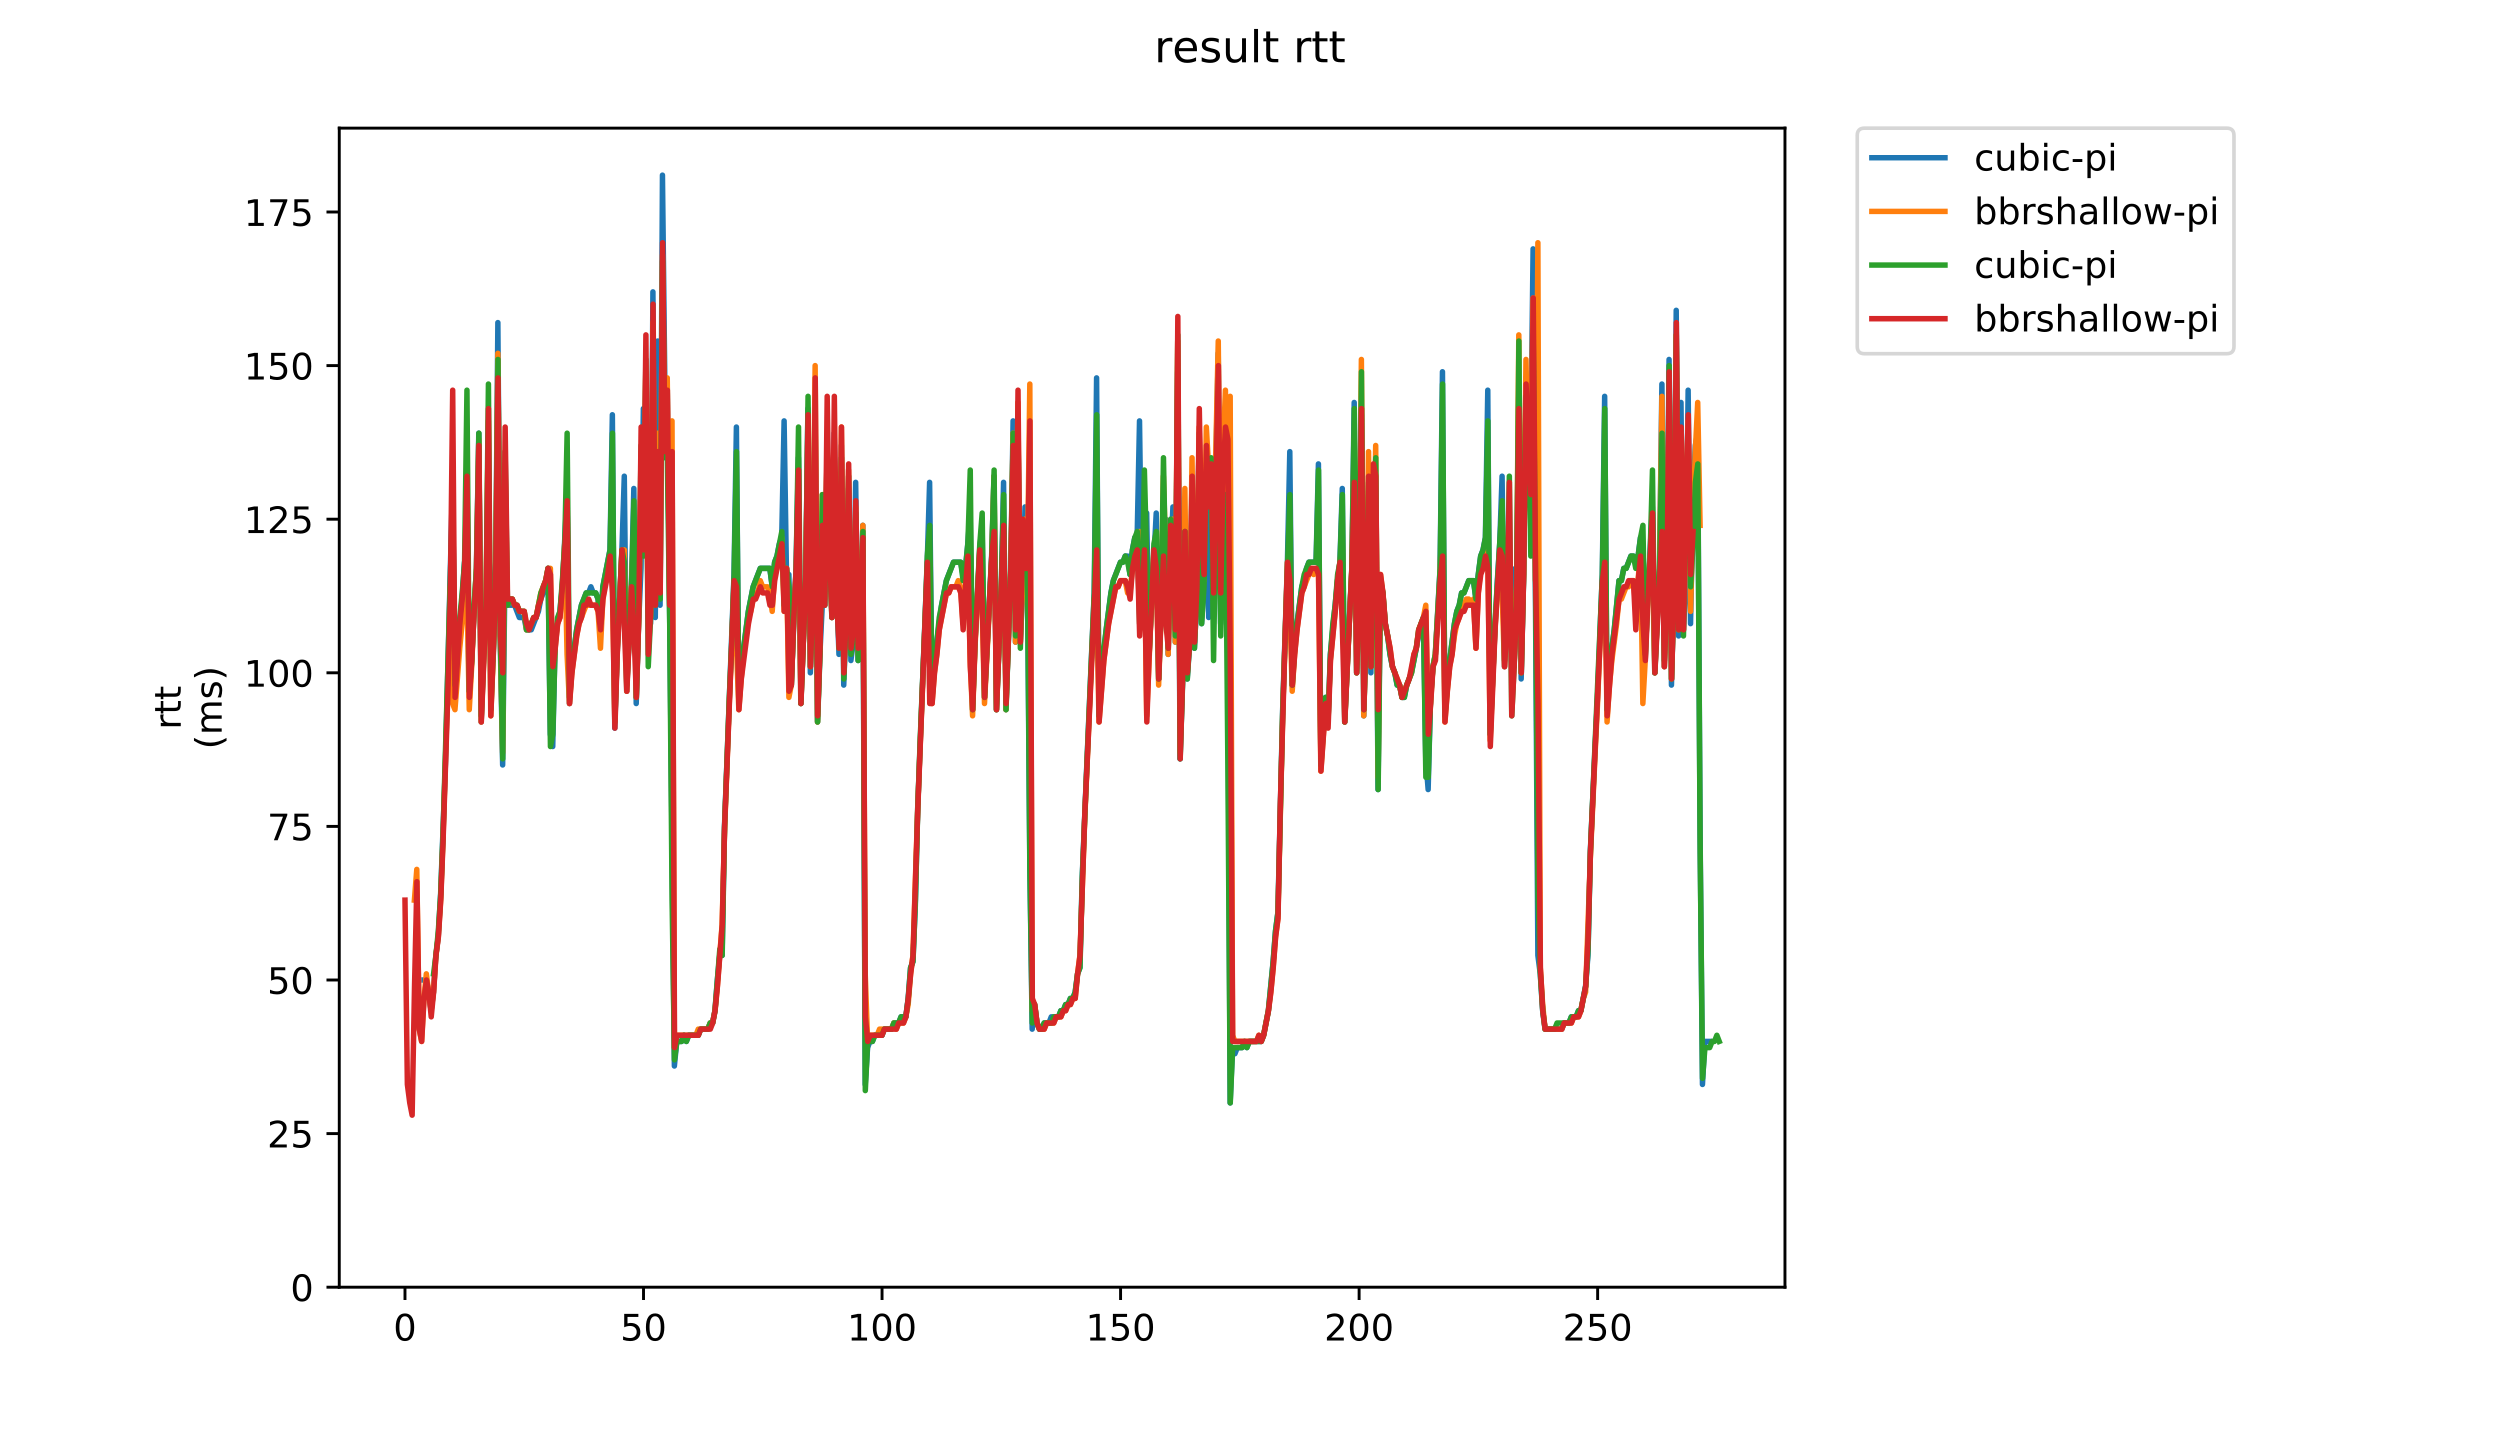 <?xml version="1.0" encoding="utf-8" standalone="no"?>
<!DOCTYPE svg PUBLIC "-//W3C//DTD SVG 1.1//EN"
  "http://www.w3.org/Graphics/SVG/1.1/DTD/svg11.dtd">
<!-- Created with matplotlib (https://matplotlib.org/) -->
<svg height="396pt" version="1.1" viewBox="0 0 684 396" width="684pt" xmlns="http://www.w3.org/2000/svg" xmlns:xlink="http://www.w3.org/1999/xlink">
 <defs>
  <style type="text/css">
*{stroke-linecap:butt;stroke-linejoin:round;}
  </style>
 </defs>
 <g id="figure_1">
  <g id="patch_1">
   <path d="M 0 396 
L 684 396 
L 684 0 
L 0 0 
z
" style="fill:#ffffff;"/>
  </g>
  <g id="axes_1">
   <g id="patch_2">
    <path d="M 92.824 352.174 
L 488.365 352.174 
L 488.365 35.062 
L 92.824 35.062 
z
" style="fill:#ffffff;"/>
   </g>
   <g id="matplotlib.axis_1">
    <g id="xtick_1">
     <g id="line2d_1">
      <defs>
       <path d="M 0 0 
L 0 3.5 
" id="ma8caa1ddc4" style="stroke:#000000;stroke-width:0.8;"/>
      </defs>
      <g>
       <use style="stroke:#000000;stroke-width:0.8;" x="110.803" xlink:href="#ma8caa1ddc4" y="352.174"/>
      </g>
     </g>
     <g id="text_1">
      <!-- 0 -->
      <defs>
       <path d="M 31.781 66.406 
Q 24.172 66.406 20.328 58.906 
Q 16.5 51.422 16.5 36.375 
Q 16.5 21.391 20.328 13.891 
Q 24.172 6.391 31.781 6.391 
Q 39.453 6.391 43.281 13.891 
Q 47.125 21.391 47.125 36.375 
Q 47.125 51.422 43.281 58.906 
Q 39.453 66.406 31.781 66.406 
z
M 31.781 74.219 
Q 44.047 74.219 50.516 64.516 
Q 56.984 54.828 56.984 36.375 
Q 56.984 17.969 50.516 8.266 
Q 44.047 -1.422 31.781 -1.422 
Q 19.531 -1.422 13.062 8.266 
Q 6.594 17.969 6.594 36.375 
Q 6.594 54.828 13.062 64.516 
Q 19.531 74.219 31.781 74.219 
z
" id="DejaVuSans-48"/>
      </defs>
      <g transform="translate(107.622 366.773)scale(0.1 -0.1)">
       <use xlink:href="#DejaVuSans-48"/>
      </g>
     </g>
    </g>
    <g id="xtick_2">
     <g id="line2d_2">
      <g>
       <use style="stroke:#000000;stroke-width:0.8;" x="176.066" xlink:href="#ma8caa1ddc4" y="352.174"/>
      </g>
     </g>
     <g id="text_2">
      <!-- 50 -->
      <defs>
       <path d="M 10.797 72.906 
L 49.516 72.906 
L 49.516 64.594 
L 19.828 64.594 
L 19.828 46.734 
Q 21.969 47.469 24.109 47.828 
Q 26.266 48.188 28.422 48.188 
Q 40.625 48.188 47.75 41.5 
Q 54.891 34.812 54.891 23.391 
Q 54.891 11.625 47.562 5.094 
Q 40.234 -1.422 26.906 -1.422 
Q 22.312 -1.422 17.547 -0.641 
Q 12.797 0.141 7.719 1.703 
L 7.719 11.625 
Q 12.109 9.234 16.797 8.062 
Q 21.484 6.891 26.703 6.891 
Q 35.156 6.891 40.078 11.328 
Q 45.016 15.766 45.016 23.391 
Q 45.016 31 40.078 35.438 
Q 35.156 39.891 26.703 39.891 
Q 22.75 39.891 18.812 39.016 
Q 14.891 38.141 10.797 36.281 
z
" id="DejaVuSans-53"/>
      </defs>
      <g transform="translate(169.703 366.773)scale(0.1 -0.1)">
       <use xlink:href="#DejaVuSans-53"/>
       <use x="63.623" xlink:href="#DejaVuSans-48"/>
      </g>
     </g>
    </g>
    <g id="xtick_3">
     <g id="line2d_3">
      <g>
       <use style="stroke:#000000;stroke-width:0.8;" x="241.328" xlink:href="#ma8caa1ddc4" y="352.174"/>
      </g>
     </g>
     <g id="text_3">
      <!-- 100 -->
      <defs>
       <path d="M 12.406 8.297 
L 28.516 8.297 
L 28.516 63.922 
L 10.984 60.406 
L 10.984 69.391 
L 28.422 72.906 
L 38.281 72.906 
L 38.281 8.297 
L 54.391 8.297 
L 54.391 0 
L 12.406 0 
z
" id="DejaVuSans-49"/>
      </defs>
      <g transform="translate(231.784 366.773)scale(0.1 -0.1)">
       <use xlink:href="#DejaVuSans-49"/>
       <use x="63.623" xlink:href="#DejaVuSans-48"/>
       <use x="127.246" xlink:href="#DejaVuSans-48"/>
      </g>
     </g>
    </g>
    <g id="xtick_4">
     <g id="line2d_4">
      <g>
       <use style="stroke:#000000;stroke-width:0.8;" x="306.59" xlink:href="#ma8caa1ddc4" y="352.174"/>
      </g>
     </g>
     <g id="text_4">
      <!-- 150 -->
      <g transform="translate(297.047 366.773)scale(0.1 -0.1)">
       <use xlink:href="#DejaVuSans-49"/>
       <use x="63.623" xlink:href="#DejaVuSans-53"/>
       <use x="127.246" xlink:href="#DejaVuSans-48"/>
      </g>
     </g>
    </g>
    <g id="xtick_5">
     <g id="line2d_5">
      <g>
       <use style="stroke:#000000;stroke-width:0.8;" x="371.853" xlink:href="#ma8caa1ddc4" y="352.174"/>
      </g>
     </g>
     <g id="text_5">
      <!-- 200 -->
      <defs>
       <path d="M 19.188 8.297 
L 53.609 8.297 
L 53.609 0 
L 7.328 0 
L 7.328 8.297 
Q 12.938 14.109 22.625 23.891 
Q 32.328 33.688 34.812 36.531 
Q 39.547 41.844 41.422 45.531 
Q 43.312 49.219 43.312 52.781 
Q 43.312 58.594 39.234 62.25 
Q 35.156 65.922 28.609 65.922 
Q 23.969 65.922 18.812 64.312 
Q 13.672 62.703 7.812 59.422 
L 7.812 69.391 
Q 13.766 71.781 18.938 73 
Q 24.125 74.219 28.422 74.219 
Q 39.75 74.219 46.484 68.547 
Q 53.219 62.891 53.219 53.422 
Q 53.219 48.922 51.531 44.891 
Q 49.859 40.875 45.406 35.406 
Q 44.188 33.984 37.641 27.219 
Q 31.109 20.453 19.188 8.297 
z
" id="DejaVuSans-50"/>
      </defs>
      <g transform="translate(362.309 366.773)scale(0.1 -0.1)">
       <use xlink:href="#DejaVuSans-50"/>
       <use x="63.623" xlink:href="#DejaVuSans-48"/>
       <use x="127.246" xlink:href="#DejaVuSans-48"/>
      </g>
     </g>
    </g>
    <g id="xtick_6">
     <g id="line2d_6">
      <g>
       <use style="stroke:#000000;stroke-width:0.8;" x="437.115" xlink:href="#ma8caa1ddc4" y="352.174"/>
      </g>
     </g>
     <g id="text_6">
      <!-- 250 -->
      <g transform="translate(427.572 366.773)scale(0.1 -0.1)">
       <use xlink:href="#DejaVuSans-50"/>
       <use x="63.623" xlink:href="#DejaVuSans-53"/>
       <use x="127.246" xlink:href="#DejaVuSans-48"/>
      </g>
     </g>
    </g>
   </g>
   <g id="matplotlib.axis_2">
    <g id="ytick_1">
     <g id="line2d_7">
      <defs>
       <path d="M 0 0 
L -3.5 0 
" id="mb0471ee3c1" style="stroke:#000000;stroke-width:0.8;"/>
      </defs>
      <g>
       <use style="stroke:#000000;stroke-width:0.8;" x="92.824" xlink:href="#mb0471ee3c1" y="352.174"/>
      </g>
     </g>
     <g id="text_7">
      <!-- 0 -->
      <g transform="translate(79.461 355.973)scale(0.1 -0.1)">
       <use xlink:href="#DejaVuSans-48"/>
      </g>
     </g>
    </g>
    <g id="ytick_2">
     <g id="line2d_8">
      <g>
       <use style="stroke:#000000;stroke-width:0.8;" x="92.824" xlink:href="#mb0471ee3c1" y="310.15"/>
      </g>
     </g>
     <g id="text_8">
      <!-- 25 -->
      <g transform="translate(73.099 313.95)scale(0.1 -0.1)">
       <use xlink:href="#DejaVuSans-50"/>
       <use x="63.623" xlink:href="#DejaVuSans-53"/>
      </g>
     </g>
    </g>
    <g id="ytick_3">
     <g id="line2d_9">
      <g>
       <use style="stroke:#000000;stroke-width:0.8;" x="92.824" xlink:href="#mb0471ee3c1" y="268.127"/>
      </g>
     </g>
     <g id="text_9">
      <!-- 50 -->
      <g transform="translate(73.099 271.926)scale(0.1 -0.1)">
       <use xlink:href="#DejaVuSans-53"/>
       <use x="63.623" xlink:href="#DejaVuSans-48"/>
      </g>
     </g>
    </g>
    <g id="ytick_4">
     <g id="line2d_10">
      <g>
       <use style="stroke:#000000;stroke-width:0.8;" x="92.824" xlink:href="#mb0471ee3c1" y="226.103"/>
      </g>
     </g>
     <g id="text_10">
      <!-- 75 -->
      <defs>
       <path d="M 8.203 72.906 
L 55.078 72.906 
L 55.078 68.703 
L 28.609 0 
L 18.312 0 
L 43.219 64.594 
L 8.203 64.594 
z
" id="DejaVuSans-55"/>
      </defs>
      <g transform="translate(73.099 229.902)scale(0.1 -0.1)">
       <use xlink:href="#DejaVuSans-55"/>
       <use x="63.623" xlink:href="#DejaVuSans-53"/>
      </g>
     </g>
    </g>
    <g id="ytick_5">
     <g id="line2d_11">
      <g>
       <use style="stroke:#000000;stroke-width:0.8;" x="92.824" xlink:href="#mb0471ee3c1" y="184.079"/>
      </g>
     </g>
     <g id="text_11">
      <!-- 100 -->
      <g transform="translate(66.736 187.878)scale(0.1 -0.1)">
       <use xlink:href="#DejaVuSans-49"/>
       <use x="63.623" xlink:href="#DejaVuSans-48"/>
       <use x="127.246" xlink:href="#DejaVuSans-48"/>
      </g>
     </g>
    </g>
    <g id="ytick_6">
     <g id="line2d_12">
      <g>
       <use style="stroke:#000000;stroke-width:0.8;" x="92.824" xlink:href="#mb0471ee3c1" y="142.055"/>
      </g>
     </g>
     <g id="text_12">
      <!-- 125 -->
      <g transform="translate(66.736 145.854)scale(0.1 -0.1)">
       <use xlink:href="#DejaVuSans-49"/>
       <use x="63.623" xlink:href="#DejaVuSans-50"/>
       <use x="127.246" xlink:href="#DejaVuSans-53"/>
      </g>
     </g>
    </g>
    <g id="ytick_7">
     <g id="line2d_13">
      <g>
       <use style="stroke:#000000;stroke-width:0.8;" x="92.824" xlink:href="#mb0471ee3c1" y="100.031"/>
      </g>
     </g>
     <g id="text_13">
      <!-- 150 -->
      <g transform="translate(66.736 103.831)scale(0.1 -0.1)">
       <use xlink:href="#DejaVuSans-49"/>
       <use x="63.623" xlink:href="#DejaVuSans-53"/>
       <use x="127.246" xlink:href="#DejaVuSans-48"/>
      </g>
     </g>
    </g>
    <g id="ytick_8">
     <g id="line2d_14">
      <g>
       <use style="stroke:#000000;stroke-width:0.8;" x="92.824" xlink:href="#mb0471ee3c1" y="58.008"/>
      </g>
     </g>
     <g id="text_14">
      <!-- 175 -->
      <g transform="translate(66.736 61.807)scale(0.1 -0.1)">
       <use xlink:href="#DejaVuSans-49"/>
       <use x="63.623" xlink:href="#DejaVuSans-55"/>
       <use x="127.246" xlink:href="#DejaVuSans-53"/>
      </g>
     </g>
    </g>
    <g id="text_15">
     <!-- rtt -->
     <defs>
      <path d="M 41.109 46.297 
Q 39.594 47.172 37.812 47.578 
Q 36.031 48 33.891 48 
Q 26.266 48 22.188 43.047 
Q 18.109 38.094 18.109 28.812 
L 18.109 0 
L 9.078 0 
L 9.078 54.688 
L 18.109 54.688 
L 18.109 46.188 
Q 20.953 51.172 25.484 53.578 
Q 30.031 56 36.531 56 
Q 37.453 56 38.578 55.875 
Q 39.703 55.766 41.062 55.516 
z
" id="DejaVuSans-114"/>
      <path d="M 18.312 70.219 
L 18.312 54.688 
L 36.812 54.688 
L 36.812 47.703 
L 18.312 47.703 
L 18.312 18.016 
Q 18.312 11.328 20.141 9.422 
Q 21.969 7.516 27.594 7.516 
L 36.812 7.516 
L 36.812 0 
L 27.594 0 
Q 17.188 0 13.234 3.875 
Q 9.281 7.766 9.281 18.016 
L 9.281 47.703 
L 2.688 47.703 
L 2.688 54.688 
L 9.281 54.688 
L 9.281 70.219 
z
" id="DejaVuSans-116"/>
     </defs>
     <g transform="translate(49.459 199.594)rotate(-90)scale(0.1 -0.1)">
      <use xlink:href="#DejaVuSans-114"/>
      <use x="41.113" xlink:href="#DejaVuSans-116"/>
      <use x="80.322" xlink:href="#DejaVuSans-116"/>
     </g>
     <!-- (ms) -->
     <defs>
      <path d="M 31 75.875 
Q 24.469 64.656 21.281 53.656 
Q 18.109 42.672 18.109 31.391 
Q 18.109 20.125 21.312 9.062 
Q 24.516 -2 31 -13.188 
L 23.188 -13.188 
Q 15.875 -1.703 12.234 9.375 
Q 8.594 20.453 8.594 31.391 
Q 8.594 42.281 12.203 53.312 
Q 15.828 64.359 23.188 75.875 
z
" id="DejaVuSans-40"/>
      <path d="M 52 44.188 
Q 55.375 50.25 60.062 53.125 
Q 64.75 56 71.094 56 
Q 79.641 56 84.281 50.016 
Q 88.922 44.047 88.922 33.016 
L 88.922 0 
L 79.891 0 
L 79.891 32.719 
Q 79.891 40.578 77.094 44.375 
Q 74.312 48.188 68.609 48.188 
Q 61.625 48.188 57.562 43.547 
Q 53.516 38.922 53.516 30.906 
L 53.516 0 
L 44.484 0 
L 44.484 32.719 
Q 44.484 40.625 41.703 44.406 
Q 38.922 48.188 33.109 48.188 
Q 26.219 48.188 22.156 43.531 
Q 18.109 38.875 18.109 30.906 
L 18.109 0 
L 9.078 0 
L 9.078 54.688 
L 18.109 54.688 
L 18.109 46.188 
Q 21.188 51.219 25.484 53.609 
Q 29.781 56 35.688 56 
Q 41.656 56 45.828 52.969 
Q 50 49.953 52 44.188 
z
" id="DejaVuSans-109"/>
      <path d="M 44.281 53.078 
L 44.281 44.578 
Q 40.484 46.531 36.375 47.5 
Q 32.281 48.484 27.875 48.484 
Q 21.188 48.484 17.844 46.438 
Q 14.5 44.391 14.5 40.281 
Q 14.5 37.156 16.891 35.375 
Q 19.281 33.594 26.516 31.984 
L 29.594 31.297 
Q 39.156 29.25 43.188 25.516 
Q 47.219 21.781 47.219 15.094 
Q 47.219 7.469 41.188 3.016 
Q 35.156 -1.422 24.609 -1.422 
Q 20.219 -1.422 15.453 -0.562 
Q 10.688 0.297 5.422 2 
L 5.422 11.281 
Q 10.406 8.688 15.234 7.391 
Q 20.062 6.109 24.812 6.109 
Q 31.156 6.109 34.562 8.281 
Q 37.984 10.453 37.984 14.406 
Q 37.984 18.062 35.516 20.016 
Q 33.062 21.969 24.703 23.781 
L 21.578 24.516 
Q 13.234 26.266 9.516 29.906 
Q 5.812 33.547 5.812 39.891 
Q 5.812 47.609 11.281 51.797 
Q 16.75 56 26.812 56 
Q 31.781 56 36.172 55.266 
Q 40.578 54.547 44.281 53.078 
z
" id="DejaVuSans-115"/>
      <path d="M 8.016 75.875 
L 15.828 75.875 
Q 23.141 64.359 26.781 53.312 
Q 30.422 42.281 30.422 31.391 
Q 30.422 20.453 26.781 9.375 
Q 23.141 -1.703 15.828 -13.188 
L 8.016 -13.188 
Q 14.5 -2 17.703 9.062 
Q 20.906 20.125 20.906 31.391 
Q 20.906 42.672 17.703 53.656 
Q 14.5 64.656 8.016 75.875 
z
" id="DejaVuSans-41"/>
     </defs>
     <g transform="translate(60.657 204.995)rotate(-90)scale(0.1 -0.1)">
      <use xlink:href="#DejaVuSans-40"/>
      <use x="39.014" xlink:href="#DejaVuSans-109"/>
      <use x="136.426" xlink:href="#DejaVuSans-115"/>
      <use x="188.525" xlink:href="#DejaVuSans-41"/>
     </g>
    </g>
   </g>
   <g id="line2d_15">
    <path clip-path="url(#p2b2abf8dc2)" d="M 115.985 268.127 
L 116.638 268.127 
L 117.29 271.488 
L 117.943 276.531 
L 118.595 271.488 
L 119.248 261.403 
L 119.901 256.36 
L 120.553 244.593 
L 121.859 209.293 
L 123.816 131.969 
L 124.469 189.122 
L 125.774 170.631 
L 126.427 163.907 
L 127.08 153.822 
L 127.732 153.822 
L 128.385 189.122 
L 129.037 180.717 
L 130.343 155.503 
L 130.995 118.522 
L 131.648 197.527 
L 132.301 180.717 
L 132.953 167.269 
L 133.606 150.46 
L 134.258 158.865 
L 134.911 180.717 
L 135.564 162.227 
L 136.216 88.265 
L 136.869 175.674 
L 137.522 209.293 
L 138.174 155.503 
L 138.827 165.588 
L 140.785 165.588 
L 142.09 168.95 
L 143.395 168.95 
L 144.048 172.312 
L 145.353 172.312 
L 147.311 167.269 
L 147.964 163.907 
L 149.269 160.546 
L 149.921 155.503 
L 150.574 200.888 
L 151.227 204.25 
L 151.879 175.674 
L 152.532 170.631 
L 153.185 167.269 
L 153.837 160.546 
L 155.142 135.331 
L 155.795 192.484 
L 156.448 182.398 
L 157.753 172.312 
L 159.058 165.588 
L 160.363 162.227 
L 161.016 162.227 
L 161.669 160.546 
L 162.321 162.227 
L 162.974 162.227 
L 163.626 163.907 
L 164.279 170.631 
L 164.932 160.546 
L 166.89 150.46 
L 167.542 113.479 
L 168.195 199.208 
L 168.847 179.036 
L 170.153 150.46 
L 170.805 130.288 
L 171.458 189.122 
L 172.763 160.546 
L 173.416 133.65 
L 174.068 192.484 
L 174.721 170.631 
L 175.374 155.503 
L 176.026 111.798 
L 176.679 113.479 
L 177.332 153.822 
L 177.984 170.631 
L 178.637 79.86 
L 179.289 168.95 
L 179.942 93.308 
L 180.595 165.588 
L 181.247 47.922 
L 181.9 105.074 
L 182.553 105.074 
L 184.51 291.66 
L 185.163 284.936 
L 186.468 284.936 
L 187.121 283.255 
L 187.774 284.936 
L 188.426 283.255 
L 191.037 283.255 
L 191.689 281.574 
L 193.647 281.574 
L 194.3 279.893 
L 194.952 279.893 
L 195.605 276.531 
L 196.258 268.127 
L 196.91 261.403 
L 197.563 261.403 
L 198.216 226.103 
L 200.826 157.184 
L 201.479 116.841 
L 202.131 192.484 
L 202.784 184.079 
L 203.437 177.355 
L 204.742 167.269 
L 206.047 160.546 
L 208.005 155.503 
L 210.615 155.503 
L 211.268 160.546 
L 211.921 153.822 
L 212.573 152.141 
L 213.226 148.779 
L 213.879 147.098 
L 214.531 115.16 
L 215.184 157.184 
L 215.836 157.184 
L 216.489 187.441 
L 217.794 155.503 
L 218.447 125.246 
L 219.1 192.484 
L 220.405 160.546 
L 221.057 111.798 
L 221.71 184.079 
L 222.363 163.907 
L 223.015 128.607 
L 223.668 197.527 
L 224.321 179.036 
L 224.973 165.588 
L 225.626 165.588 
L 226.278 133.65 
L 226.931 142.055 
L 227.584 168.95 
L 228.236 118.522 
L 228.889 160.546 
L 229.542 179.036 
L 230.194 121.884 
L 230.847 187.441 
L 231.499 168.95 
L 232.152 133.65 
L 232.805 180.717 
L 233.457 175.674 
L 234.11 131.969 
L 234.763 180.717 
L 235.415 173.993 
L 236.068 143.736 
L 236.72 296.703 
L 237.373 286.617 
L 238.026 284.936 
L 238.678 284.936 
L 239.331 283.255 
L 241.289 283.255 
L 241.941 281.574 
L 243.899 281.574 
L 244.552 279.893 
L 245.857 279.893 
L 246.51 278.212 
L 247.815 278.212 
L 248.468 273.169 
L 249.12 264.765 
L 249.773 263.084 
L 250.426 247.955 
L 251.078 221.06 
L 253.689 153.822 
L 254.341 131.969 
L 254.994 190.803 
L 255.647 182.398 
L 256.299 175.674 
L 257.604 165.588 
L 258.91 158.865 
L 260.868 153.822 
L 262.825 153.822 
L 263.478 157.184 
L 264.131 155.503 
L 264.783 148.779 
L 265.436 140.374 
L 266.089 194.165 
L 266.741 175.674 
L 268.046 150.46 
L 268.699 143.736 
L 269.352 190.803 
L 271.31 152.141 
L 271.962 130.288 
L 272.615 194.165 
L 273.92 162.227 
L 274.573 131.969 
L 275.225 194.165 
L 276.531 157.184 
L 277.183 115.16 
L 277.836 175.674 
L 278.488 113.479 
L 279.141 175.674 
L 279.794 162.227 
L 280.446 138.693 
L 281.099 157.184 
L 281.752 236.188 
L 282.404 281.574 
L 283.057 274.85 
L 283.709 279.893 
L 284.362 281.574 
L 285.015 281.574 
L 285.667 279.893 
L 286.973 279.893 
L 287.625 278.212 
L 289.583 278.212 
L 290.236 276.531 
L 290.888 276.531 
L 291.541 274.85 
L 292.194 274.85 
L 292.846 273.169 
L 293.499 273.169 
L 294.151 271.488 
L 294.804 266.446 
L 295.457 264.765 
L 296.109 239.55 
L 297.415 207.612 
L 299.372 162.227 
L 300.025 103.393 
L 300.678 195.846 
L 301.33 185.76 
L 302.636 172.312 
L 303.941 162.227 
L 304.593 158.865 
L 306.551 153.822 
L 307.204 153.822 
L 307.857 152.141 
L 308.509 152.141 
L 309.162 157.184 
L 309.814 150.46 
L 310.467 147.098 
L 311.12 147.098 
L 311.772 115.16 
L 312.425 163.907 
L 313.078 148.779 
L 313.73 140.374 
L 314.383 179.036 
L 316.341 140.374 
L 316.993 185.76 
L 317.646 167.269 
L 318.951 142.055 
L 319.604 179.036 
L 320.256 153.822 
L 320.909 138.693 
L 321.562 175.674 
L 322.214 101.712 
L 322.867 207.612 
L 323.52 187.441 
L 324.172 143.736 
L 324.825 185.76 
L 325.477 175.674 
L 326.13 130.288 
L 326.783 177.355 
L 327.435 163.907 
L 328.088 118.522 
L 328.741 170.631 
L 329.393 160.546 
L 330.046 130.288 
L 330.698 168.95 
L 331.351 142.055 
L 332.004 157.184 
L 333.309 96.669 
L 333.962 170.631 
L 334.614 131.969 
L 335.267 126.927 
L 335.919 168.95 
L 336.572 301.746 
L 337.225 286.617 
L 337.877 288.298 
L 338.53 286.617 
L 339.835 286.617 
L 340.488 284.936 
L 341.14 286.617 
L 341.793 284.936 
L 345.056 284.936 
L 345.709 283.255 
L 347.014 276.531 
L 348.319 263.084 
L 348.972 254.679 
L 349.625 249.636 
L 350.93 194.165 
L 352.235 153.822 
L 352.888 123.565 
L 353.54 187.441 
L 354.193 177.355 
L 354.846 170.631 
L 356.151 160.546 
L 356.803 158.865 
L 357.456 155.503 
L 358.109 153.822 
L 360.066 153.822 
L 360.719 126.927 
L 361.372 207.612 
L 362.677 190.803 
L 363.33 197.527 
L 363.982 179.036 
L 365.94 158.865 
L 366.593 153.822 
L 367.245 133.65 
L 367.898 197.527 
L 369.203 168.95 
L 369.856 155.503 
L 370.508 110.117 
L 371.161 184.079 
L 371.814 165.588 
L 372.466 113.479 
L 373.119 195.846 
L 373.772 172.312 
L 374.424 130.288 
L 375.077 184.079 
L 375.729 130.288 
L 376.382 133.65 
L 377.035 216.017 
L 377.687 158.865 
L 378.34 162.227 
L 378.993 170.631 
L 379.645 173.993 
L 380.298 179.036 
L 380.95 182.398 
L 381.603 184.079 
L 382.256 187.441 
L 382.908 187.441 
L 383.561 190.803 
L 384.214 190.803 
L 384.866 187.441 
L 386.171 184.079 
L 388.782 170.631 
L 389.435 168.95 
L 390.087 207.612 
L 390.74 216.017 
L 391.392 190.803 
L 392.045 182.398 
L 392.698 179.036 
L 394.003 155.503 
L 394.656 101.712 
L 395.308 195.846 
L 395.961 187.441 
L 396.613 180.717 
L 397.919 170.631 
L 398.571 167.269 
L 399.224 165.588 
L 399.877 162.227 
L 400.529 162.227 
L 401.834 158.865 
L 403.14 158.865 
L 403.792 163.907 
L 404.445 157.184 
L 405.098 152.141 
L 405.75 150.46 
L 406.403 147.098 
L 407.055 106.755 
L 407.708 200.888 
L 409.013 172.312 
L 409.666 158.865 
L 410.319 148.779 
L 410.971 130.288 
L 411.624 182.398 
L 412.929 155.503 
L 413.582 155.503 
L 414.234 182.398 
L 414.887 165.588 
L 415.54 106.755 
L 416.192 185.76 
L 416.845 158.865 
L 417.497 103.393 
L 418.15 130.288 
L 418.803 121.884 
L 419.455 68.093 
L 420.761 261.403 
L 421.413 266.446 
L 422.066 276.531 
L 422.718 281.574 
L 427.287 281.574 
L 427.939 279.893 
L 429.245 279.893 
L 429.897 278.212 
L 431.203 278.212 
L 431.855 276.531 
L 432.508 276.531 
L 433.813 269.808 
L 434.466 261.403 
L 435.118 232.827 
L 436.424 204.25 
L 437.076 190.803 
L 438.381 157.184 
L 439.034 108.436 
L 439.687 194.165 
L 440.339 184.079 
L 440.992 177.355 
L 441.645 172.312 
L 442.95 158.865 
L 443.602 158.865 
L 444.255 155.503 
L 444.908 155.503 
L 446.213 152.141 
L 446.866 152.141 
L 447.518 153.822 
L 448.171 152.141 
L 448.823 147.098 
L 449.476 158.865 
L 450.129 180.717 
L 450.781 163.907 
L 452.087 138.693 
L 452.739 184.079 
L 454.044 155.503 
L 454.697 105.074 
L 455.35 182.398 
L 456.002 162.227 
L 456.655 98.35 
L 457.308 187.441 
L 457.96 162.227 
L 458.613 84.903 
L 459.265 173.993 
L 459.918 110.117 
L 460.571 172.312 
L 461.223 160.546 
L 461.876 106.755 
L 462.529 170.631 
L 463.181 137.012 
L 463.834 121.884 
L 464.486 118.522 
L 465.139 227.784 
L 465.792 296.703 
L 466.444 284.936 
L 467.75 284.936 
L 467.75 284.936 
" style="fill:none;stroke:#1f77b4;stroke-linecap:square;stroke-width:1.5;"/>
   </g>
   <g id="line2d_16">
    <path clip-path="url(#p2b2abf8dc2)" d="M 113.381 246.274 
L 114.034 237.869 
L 114.686 281.574 
L 115.339 284.936 
L 115.991 273.169 
L 116.644 266.446 
L 117.949 276.531 
L 118.602 271.488 
L 119.255 261.403 
L 119.907 256.36 
L 120.56 246.274 
L 121.212 229.465 
L 122.518 187.441 
L 123.17 160.546 
L 123.823 192.484 
L 124.476 194.165 
L 125.781 177.355 
L 126.433 170.631 
L 127.086 160.546 
L 127.739 160.546 
L 128.391 194.165 
L 129.044 182.398 
L 129.697 167.269 
L 130.349 155.503 
L 131.002 120.203 
L 131.654 197.527 
L 132.96 165.588 
L 133.612 115.16 
L 134.265 195.846 
L 134.918 180.717 
L 135.57 160.546 
L 136.223 96.669 
L 136.875 173.993 
L 137.528 205.931 
L 138.181 126.927 
L 138.833 165.588 
L 139.486 163.907 
L 140.139 163.907 
L 140.791 165.588 
L 141.444 165.588 
L 142.096 167.269 
L 143.402 167.269 
L 144.054 172.312 
L 144.707 170.631 
L 145.36 170.631 
L 146.012 168.95 
L 146.665 168.95 
L 147.97 162.227 
L 149.275 158.865 
L 149.928 155.503 
L 150.581 155.503 
L 151.233 189.122 
L 151.886 177.355 
L 152.538 170.631 
L 153.191 168.95 
L 153.844 160.546 
L 154.496 148.779 
L 155.149 179.036 
L 155.802 192.484 
L 156.454 184.079 
L 157.759 173.993 
L 158.412 170.631 
L 160.37 165.588 
L 162.98 165.588 
L 163.633 167.269 
L 164.286 177.355 
L 164.938 163.907 
L 165.591 158.865 
L 166.896 152.141 
L 167.549 158.865 
L 168.201 197.527 
L 168.854 179.036 
L 170.159 150.46 
L 170.812 150.46 
L 171.465 189.122 
L 173.422 145.417 
L 174.075 190.803 
L 174.728 170.631 
L 175.38 131.969 
L 176.033 148.779 
L 176.686 101.712 
L 177.338 167.269 
L 177.991 168.95 
L 178.643 88.265 
L 179.296 165.588 
L 179.949 118.522 
L 180.601 162.227 
L 181.254 69.774 
L 181.907 121.884 
L 182.559 103.393 
L 183.212 165.588 
L 183.864 115.16 
L 184.517 286.617 
L 185.17 283.255 
L 190.391 283.255 
L 191.043 281.574 
L 193.654 281.574 
L 194.306 279.893 
L 194.959 279.893 
L 195.612 276.531 
L 196.264 269.808 
L 197.57 252.998 
L 198.222 227.784 
L 199.527 192.484 
L 200.18 177.355 
L 200.833 158.865 
L 202.138 194.165 
L 202.79 185.76 
L 203.443 179.036 
L 204.748 168.95 
L 205.401 167.269 
L 206.054 163.907 
L 206.706 162.227 
L 207.359 162.227 
L 208.011 158.865 
L 208.664 160.546 
L 209.969 160.546 
L 210.622 162.227 
L 211.275 167.269 
L 211.927 157.184 
L 212.58 155.503 
L 213.232 150.46 
L 213.885 147.098 
L 214.538 167.269 
L 215.19 155.503 
L 215.843 190.803 
L 216.496 187.441 
L 217.148 170.631 
L 217.801 157.184 
L 218.453 138.693 
L 219.106 192.484 
L 220.411 160.546 
L 221.064 115.16 
L 221.717 182.398 
L 222.369 162.227 
L 223.022 100.031 
L 223.674 197.527 
L 224.327 177.355 
L 224.98 135.331 
L 225.632 163.907 
L 226.285 123.565 
L 227.59 168.95 
L 228.243 131.969 
L 228.895 148.779 
L 229.548 177.355 
L 230.201 116.841 
L 230.853 184.079 
L 231.506 167.269 
L 232.159 128.607 
L 232.811 177.355 
L 233.464 172.312 
L 234.116 138.693 
L 234.769 179.036 
L 235.422 170.631 
L 236.074 143.736 
L 236.727 266.446 
L 237.38 284.936 
L 238.032 283.255 
L 239.99 283.255 
L 240.643 281.574 
L 243.906 281.574 
L 244.558 279.893 
L 245.211 281.574 
L 245.864 279.893 
L 247.169 279.893 
L 247.822 278.212 
L 248.474 274.85 
L 249.127 266.446 
L 249.779 261.403 
L 251.085 221.06 
L 253.695 155.503 
L 254.348 170.631 
L 255 192.484 
L 255.653 184.079 
L 256.306 179.036 
L 256.958 172.312 
L 258.916 162.227 
L 259.569 162.227 
L 260.221 160.546 
L 261.527 160.546 
L 262.179 158.865 
L 262.832 160.546 
L 263.485 170.631 
L 264.79 152.141 
L 265.442 180.717 
L 266.095 195.846 
L 266.748 177.355 
L 268.053 150.46 
L 268.706 165.588 
L 269.358 192.484 
L 271.316 153.822 
L 271.969 130.288 
L 272.621 194.165 
L 274.579 145.417 
L 275.232 194.165 
L 276.537 155.503 
L 277.19 118.522 
L 277.842 175.674 
L 278.495 110.117 
L 279.148 175.674 
L 279.8 160.546 
L 280.453 142.055 
L 281.105 155.503 
L 281.758 105.074 
L 282.411 276.531 
L 283.063 274.85 
L 283.716 279.893 
L 284.369 281.574 
L 285.674 281.574 
L 286.326 279.893 
L 288.284 279.893 
L 288.937 278.212 
L 290.242 278.212 
L 290.895 276.531 
L 291.547 276.531 
L 292.2 274.85 
L 292.853 274.85 
L 293.505 273.169 
L 294.158 273.169 
L 294.811 266.446 
L 295.463 261.403 
L 296.768 224.422 
L 299.379 163.907 
L 300.032 162.227 
L 300.684 197.527 
L 301.989 180.717 
L 303.295 170.631 
L 305.253 160.546 
L 305.905 160.546 
L 306.558 158.865 
L 307.863 158.865 
L 308.516 162.227 
L 309.168 162.227 
L 309.821 155.503 
L 310.474 152.141 
L 311.126 150.46 
L 311.779 145.417 
L 312.431 163.907 
L 313.084 148.779 
L 313.737 195.846 
L 315.695 150.46 
L 316.347 152.141 
L 317 187.441 
L 317.652 168.95 
L 318.305 130.288 
L 318.958 152.141 
L 319.61 179.036 
L 320.263 153.822 
L 320.916 142.055 
L 321.568 175.674 
L 322.221 93.308 
L 322.873 205.931 
L 323.526 185.76 
L 324.179 133.65 
L 324.831 184.079 
L 325.484 173.993 
L 326.137 125.246 
L 326.789 173.993 
L 327.442 162.227 
L 328.094 116.841 
L 328.747 142.055 
L 329.4 158.865 
L 330.052 116.841 
L 330.705 128.607 
L 331.358 133.65 
L 332.01 152.141 
L 333.315 93.308 
L 333.968 163.907 
L 334.621 123.565 
L 335.273 106.755 
L 335.926 145.417 
L 336.579 108.436 
L 337.231 283.255 
L 337.884 284.936 
L 343.757 284.936 
L 344.41 283.255 
L 345.063 284.936 
L 345.715 283.255 
L 347.021 276.531 
L 347.673 271.488 
L 348.326 264.765 
L 348.978 256.36 
L 349.631 251.317 
L 350.936 195.846 
L 352.242 153.822 
L 352.894 165.588 
L 353.547 189.122 
L 354.199 179.036 
L 354.852 172.312 
L 356.157 162.227 
L 358.768 155.503 
L 359.42 157.184 
L 360.073 155.503 
L 360.726 155.503 
L 361.378 210.974 
L 362.684 192.484 
L 363.336 197.527 
L 363.989 180.717 
L 365.294 167.269 
L 365.947 158.865 
L 367.252 148.779 
L 367.905 197.527 
L 369.862 155.503 
L 370.515 120.203 
L 371.168 184.079 
L 371.82 163.907 
L 372.473 98.35 
L 373.126 195.846 
L 373.778 172.312 
L 374.431 123.565 
L 375.083 182.398 
L 375.736 158.865 
L 376.389 121.884 
L 377.041 212.655 
L 377.694 157.184 
L 378.347 162.227 
L 378.999 170.631 
L 380.304 177.355 
L 380.957 182.398 
L 382.915 187.441 
L 383.568 190.803 
L 386.178 184.079 
L 386.831 179.036 
L 387.483 177.355 
L 388.136 172.312 
L 389.441 168.95 
L 390.094 165.588 
L 390.746 197.527 
L 391.399 192.484 
L 392.052 182.398 
L 392.704 179.036 
L 394.01 157.184 
L 394.662 137.012 
L 395.315 197.527 
L 395.967 189.122 
L 396.62 182.398 
L 397.273 179.036 
L 397.925 173.993 
L 398.578 170.631 
L 399.23 168.95 
L 399.883 165.588 
L 400.536 165.588 
L 401.188 163.907 
L 401.841 163.907 
L 402.494 165.588 
L 403.146 163.907 
L 403.799 177.355 
L 404.451 162.227 
L 405.104 155.503 
L 405.757 153.822 
L 406.409 150.46 
L 407.062 150.46 
L 407.715 202.569 
L 409.02 172.312 
L 410.325 150.46 
L 410.978 162.227 
L 411.63 182.398 
L 412.936 153.822 
L 414.241 182.398 
L 414.893 165.588 
L 415.546 91.627 
L 416.199 184.079 
L 416.851 157.184 
L 417.504 98.35 
L 418.157 131.969 
L 418.809 125.246 
L 419.462 81.541 
L 420.114 158.865 
L 420.767 66.412 
L 421.42 264.765 
L 422.072 274.85 
L 422.725 281.574 
L 427.293 281.574 
L 427.946 279.893 
L 429.904 279.893 
L 430.556 278.212 
L 431.862 278.212 
L 432.514 276.531 
L 433.167 273.169 
L 433.82 271.488 
L 435.125 234.507 
L 436.43 205.931 
L 437.083 192.484 
L 438.388 160.546 
L 439.041 152.141 
L 439.693 197.527 
L 440.346 187.441 
L 440.998 180.717 
L 442.304 170.631 
L 442.956 163.907 
L 443.609 163.907 
L 444.914 160.546 
L 445.567 160.546 
L 446.219 158.865 
L 446.872 158.865 
L 447.525 165.588 
L 448.177 158.865 
L 448.83 150.46 
L 449.483 192.484 
L 450.135 180.717 
L 450.788 163.907 
L 451.44 152.141 
L 452.093 153.822 
L 452.746 184.079 
L 454.051 155.503 
L 454.704 108.436 
L 455.356 182.398 
L 456.009 162.227 
L 456.661 110.117 
L 457.314 185.76 
L 457.967 162.227 
L 458.619 91.627 
L 459.272 172.312 
L 459.925 118.522 
L 460.577 172.312 
L 461.23 135.331 
L 461.882 115.16 
L 462.535 167.269 
L 463.188 142.055 
L 463.84 123.565 
L 464.493 110.117 
L 465.146 143.736 
L 465.146 143.736 
" style="fill:none;stroke:#ff7f0e;stroke-linecap:square;stroke-width:1.5;"/>
   </g>
   <g id="line2d_17">
    <path clip-path="url(#p2b2abf8dc2)" d="M 118.622 266.446 
L 119.274 261.403 
L 119.927 254.679 
L 120.579 244.593 
L 121.232 227.784 
L 122.537 182.398 
L 123.843 135.331 
L 124.495 187.441 
L 125.8 168.95 
L 126.453 162.227 
L 127.106 153.822 
L 127.758 106.755 
L 128.411 189.122 
L 129.063 180.717 
L 129.716 165.588 
L 130.369 155.503 
L 131.021 118.522 
L 131.674 195.846 
L 132.327 179.036 
L 132.979 165.588 
L 133.632 105.074 
L 134.284 194.165 
L 134.937 179.036 
L 135.59 160.546 
L 136.242 98.35 
L 136.895 173.993 
L 137.548 207.612 
L 138.2 123.565 
L 138.853 165.588 
L 139.505 163.907 
L 140.158 163.907 
L 140.811 165.588 
L 141.463 165.588 
L 142.116 167.269 
L 143.421 167.269 
L 144.074 172.312 
L 144.726 172.312 
L 146.032 168.95 
L 146.684 168.95 
L 147.99 162.227 
L 149.295 158.865 
L 149.947 155.503 
L 150.6 204.25 
L 151.253 200.888 
L 151.905 175.674 
L 152.558 168.95 
L 153.211 167.269 
L 153.863 158.865 
L 154.516 148.779 
L 155.168 118.522 
L 155.821 190.803 
L 156.474 182.398 
L 157.779 172.312 
L 159.084 165.588 
L 160.389 162.227 
L 163 162.227 
L 163.653 163.907 
L 164.305 170.631 
L 164.958 160.546 
L 166.916 150.46 
L 167.568 118.522 
L 168.221 197.527 
L 168.874 177.355 
L 170.179 150.46 
L 170.831 153.822 
L 171.484 187.441 
L 172.789 160.546 
L 173.442 137.012 
L 174.095 190.803 
L 174.747 168.95 
L 175.4 121.884 
L 176.052 152.141 
L 176.705 98.35 
L 177.358 182.398 
L 178.01 168.95 
L 178.663 96.669 
L 179.316 165.588 
L 179.968 130.288 
L 180.621 163.907 
L 181.273 71.455 
L 181.926 125.246 
L 182.579 125.246 
L 183.231 170.631 
L 183.884 246.274 
L 184.537 289.979 
L 185.189 284.936 
L 186.494 284.936 
L 187.147 283.255 
L 187.8 284.936 
L 188.452 283.255 
L 191.063 283.255 
L 191.715 281.574 
L 193.673 281.574 
L 194.326 279.893 
L 194.979 279.893 
L 195.631 276.531 
L 196.936 259.722 
L 197.589 261.403 
L 198.242 226.103 
L 199.547 190.803 
L 200.2 175.674 
L 200.852 157.184 
L 201.505 123.565 
L 202.157 192.484 
L 202.81 182.398 
L 204.768 167.269 
L 206.073 160.546 
L 208.031 155.503 
L 210.642 155.503 
L 211.294 160.546 
L 211.947 153.822 
L 212.599 152.141 
L 213.905 145.417 
L 214.557 165.588 
L 215.21 155.503 
L 215.863 160.546 
L 216.515 187.441 
L 217.168 168.95 
L 217.82 155.503 
L 218.473 116.841 
L 219.126 192.484 
L 220.431 158.865 
L 221.084 108.436 
L 221.736 182.398 
L 222.389 162.227 
L 223.041 116.841 
L 223.694 197.527 
L 224.347 179.036 
L 224.999 135.331 
L 225.652 165.588 
L 226.305 121.884 
L 226.957 150.46 
L 227.61 168.95 
L 228.262 125.246 
L 228.915 157.184 
L 229.568 177.355 
L 230.22 125.246 
L 230.873 185.76 
L 231.526 168.95 
L 232.178 130.288 
L 232.831 179.036 
L 233.483 173.993 
L 234.136 140.374 
L 234.789 180.717 
L 235.441 173.993 
L 236.094 145.417 
L 236.747 298.384 
L 237.399 284.936 
L 238.704 284.936 
L 239.357 283.255 
L 241.315 283.255 
L 241.968 281.574 
L 243.925 281.574 
L 244.578 279.893 
L 245.883 279.893 
L 246.536 278.212 
L 247.841 278.212 
L 248.494 273.169 
L 249.146 264.765 
L 249.799 263.084 
L 250.452 246.274 
L 251.104 221.06 
L 251.757 202.569 
L 253.062 170.631 
L 253.715 152.141 
L 254.367 143.736 
L 255.02 190.803 
L 255.673 180.717 
L 256.325 175.674 
L 256.978 168.95 
L 258.936 158.865 
L 260.894 153.822 
L 262.852 153.822 
L 263.504 158.865 
L 264.157 155.503 
L 264.809 148.779 
L 265.462 128.607 
L 266.115 194.165 
L 266.767 175.674 
L 268.073 148.779 
L 268.725 140.374 
L 269.378 190.803 
L 271.336 152.141 
L 271.988 128.607 
L 272.641 194.165 
L 273.946 160.546 
L 274.599 135.331 
L 275.251 194.165 
L 276.557 155.503 
L 277.209 118.522 
L 277.862 173.993 
L 278.515 116.841 
L 279.167 177.355 
L 279.82 148.779 
L 280.472 145.417 
L 281.125 155.503 
L 281.778 237.869 
L 282.43 279.893 
L 283.083 274.85 
L 283.736 279.893 
L 284.388 281.574 
L 285.041 281.574 
L 285.693 279.893 
L 287.651 279.893 
L 288.304 278.212 
L 289.609 278.212 
L 290.262 276.531 
L 290.914 276.531 
L 291.567 274.85 
L 292.22 274.85 
L 292.872 273.169 
L 293.525 273.169 
L 294.178 271.488 
L 294.83 266.446 
L 295.483 264.765 
L 296.135 239.55 
L 297.441 207.612 
L 299.399 162.227 
L 300.051 113.479 
L 300.704 195.846 
L 302.009 177.355 
L 303.967 162.227 
L 304.62 158.865 
L 306.577 153.822 
L 307.23 153.822 
L 307.883 152.141 
L 308.535 153.822 
L 309.188 157.184 
L 309.841 150.46 
L 310.493 147.098 
L 311.146 145.417 
L 311.798 170.631 
L 312.451 162.227 
L 313.104 128.607 
L 314.409 179.036 
L 315.714 148.779 
L 316.367 145.417 
L 317.019 185.76 
L 317.672 167.269 
L 318.325 125.246 
L 318.977 160.546 
L 319.63 177.355 
L 320.283 142.055 
L 320.935 153.822 
L 321.588 173.993 
L 322.24 91.627 
L 322.893 207.612 
L 323.546 187.441 
L 324.198 145.417 
L 324.851 185.76 
L 325.503 175.674 
L 326.156 137.012 
L 326.809 177.355 
L 327.461 162.227 
L 328.114 125.246 
L 328.767 170.631 
L 329.419 160.546 
L 330.072 131.969 
L 330.724 126.927 
L 331.377 125.246 
L 332.03 180.717 
L 332.682 138.693 
L 333.335 118.522 
L 333.988 173.993 
L 334.64 145.417 
L 335.293 135.331 
L 335.945 209.293 
L 336.598 301.746 
L 337.251 286.617 
L 339.861 286.617 
L 340.514 284.936 
L 341.166 286.617 
L 341.819 284.936 
L 345.082 284.936 
L 345.735 283.255 
L 347.04 276.531 
L 348.345 263.084 
L 348.998 254.679 
L 349.651 249.636 
L 350.956 194.165 
L 352.914 135.331 
L 353.566 187.441 
L 354.219 177.355 
L 354.872 170.631 
L 356.177 160.546 
L 356.829 157.184 
L 358.135 153.822 
L 360.093 153.822 
L 360.745 128.607 
L 361.398 209.293 
L 362.703 190.803 
L 363.356 197.527 
L 364.008 179.036 
L 364.661 170.631 
L 365.314 165.588 
L 365.966 157.184 
L 366.619 153.822 
L 367.271 135.331 
L 367.924 197.527 
L 369.229 168.95 
L 369.882 155.503 
L 370.535 111.798 
L 371.187 184.079 
L 371.84 163.907 
L 372.492 101.712 
L 373.145 194.165 
L 373.798 172.312 
L 374.45 131.969 
L 375.103 182.398 
L 375.756 143.736 
L 376.408 125.246 
L 377.061 216.017 
L 377.713 158.865 
L 378.366 162.227 
L 379.019 170.631 
L 379.671 173.993 
L 380.324 179.036 
L 380.977 182.398 
L 381.629 184.079 
L 382.282 187.441 
L 382.934 187.441 
L 383.587 190.803 
L 384.24 190.803 
L 384.892 187.441 
L 386.198 184.079 
L 387.503 177.355 
L 388.155 172.312 
L 389.461 168.95 
L 390.113 212.655 
L 390.766 212.655 
L 391.419 190.803 
L 392.071 182.398 
L 392.724 179.036 
L 394.029 155.503 
L 394.682 105.074 
L 395.334 195.846 
L 395.987 187.441 
L 396.64 180.717 
L 397.945 170.631 
L 398.597 167.269 
L 399.25 165.588 
L 399.903 162.227 
L 400.555 162.227 
L 401.861 158.865 
L 403.166 158.865 
L 403.818 163.907 
L 404.471 157.184 
L 405.124 152.141 
L 405.776 150.46 
L 406.429 147.098 
L 407.082 115.16 
L 407.734 200.888 
L 409.039 170.631 
L 410.997 137.012 
L 411.65 180.717 
L 412.303 167.269 
L 412.955 130.288 
L 413.608 195.846 
L 414.26 182.398 
L 414.913 165.588 
L 415.566 93.308 
L 416.218 184.079 
L 416.871 157.184 
L 417.524 108.436 
L 418.176 110.117 
L 418.829 152.141 
L 419.481 91.627 
L 420.134 160.546 
L 420.787 244.593 
L 421.439 266.446 
L 422.092 276.531 
L 422.745 281.574 
L 425.355 281.574 
L 426.008 279.893 
L 429.271 279.893 
L 429.923 278.212 
L 431.229 278.212 
L 431.881 276.531 
L 432.534 276.531 
L 433.839 269.808 
L 434.492 259.722 
L 435.144 232.827 
L 438.408 157.184 
L 439.06 111.798 
L 439.713 194.165 
L 440.365 184.079 
L 441.018 177.355 
L 441.671 172.312 
L 442.976 158.865 
L 443.629 158.865 
L 444.281 155.503 
L 444.934 155.503 
L 446.239 152.141 
L 446.892 152.141 
L 447.544 155.503 
L 448.197 152.141 
L 448.85 147.098 
L 449.502 143.736 
L 450.155 179.036 
L 450.807 163.907 
L 451.46 152.141 
L 452.113 128.607 
L 452.765 184.079 
L 454.071 155.503 
L 454.723 118.522 
L 455.376 180.717 
L 456.028 162.227 
L 456.681 100.031 
L 457.334 185.76 
L 457.986 162.227 
L 458.639 91.627 
L 459.292 172.312 
L 459.944 123.565 
L 460.597 173.993 
L 461.249 130.288 
L 461.902 121.884 
L 462.555 160.546 
L 463.207 148.779 
L 463.86 131.969 
L 464.513 126.927 
L 465.165 232.827 
L 465.818 295.022 
L 466.47 286.617 
L 467.776 286.617 
L 468.428 284.936 
L 469.081 284.936 
L 469.734 283.255 
L 470.386 284.936 
L 470.386 284.936 
" style="fill:none;stroke:#2ca02c;stroke-linecap:square;stroke-width:1.5;"/>
   </g>
   <g id="line2d_18">
    <path clip-path="url(#p2b2abf8dc2)" d="M 110.803 246.274 
L 111.456 296.703 
L 112.108 301.746 
L 112.761 305.108 
L 113.414 269.808 
L 114.066 241.231 
L 114.719 281.574 
L 115.371 284.936 
L 116.024 273.169 
L 116.677 268.127 
L 117.329 271.488 
L 117.982 278.212 
L 118.635 271.488 
L 119.287 261.403 
L 119.94 256.36 
L 120.592 246.274 
L 121.245 229.465 
L 122.55 189.122 
L 123.203 163.907 
L 123.856 106.755 
L 124.508 190.803 
L 125.813 170.631 
L 126.466 163.907 
L 127.119 155.503 
L 127.771 130.288 
L 128.424 190.803 
L 129.077 180.717 
L 129.729 167.269 
L 130.382 157.184 
L 131.034 121.884 
L 131.687 197.527 
L 132.992 165.588 
L 133.645 111.798 
L 134.298 195.846 
L 135.603 160.546 
L 136.255 103.393 
L 136.908 173.993 
L 137.561 184.079 
L 138.213 116.841 
L 138.866 163.907 
L 140.171 163.907 
L 140.824 165.588 
L 141.476 165.588 
L 142.129 167.269 
L 143.434 167.269 
L 144.087 170.631 
L 144.74 172.312 
L 146.045 168.95 
L 146.697 168.95 
L 147.35 165.588 
L 148.003 163.907 
L 148.655 160.546 
L 149.308 158.865 
L 149.961 155.503 
L 150.613 157.184 
L 151.266 182.398 
L 151.918 177.355 
L 152.571 170.631 
L 153.224 168.95 
L 153.876 160.546 
L 154.529 150.46 
L 155.182 137.012 
L 155.834 192.484 
L 156.487 184.079 
L 157.792 173.993 
L 158.445 170.631 
L 159.097 168.95 
L 159.75 165.588 
L 160.403 165.588 
L 161.055 163.907 
L 161.708 165.588 
L 163.013 165.588 
L 163.666 167.269 
L 164.318 172.312 
L 164.971 163.907 
L 166.276 157.184 
L 166.929 152.141 
L 167.581 162.227 
L 168.234 199.208 
L 168.887 179.036 
L 170.192 150.46 
L 170.845 172.312 
L 171.497 189.122 
L 172.802 160.546 
L 173.455 172.312 
L 174.108 190.803 
L 174.76 168.95 
L 175.413 116.841 
L 176.066 150.46 
L 176.718 91.627 
L 177.371 179.036 
L 178.023 167.269 
L 178.676 83.222 
L 179.329 165.588 
L 179.981 123.565 
L 180.634 162.227 
L 181.287 66.412 
L 181.939 123.565 
L 182.592 106.755 
L 183.244 165.588 
L 183.897 123.565 
L 184.55 286.617 
L 185.202 283.255 
L 191.076 283.255 
L 191.729 281.574 
L 194.339 281.574 
L 194.992 279.893 
L 195.644 276.531 
L 196.297 269.808 
L 197.602 252.998 
L 198.255 226.103 
L 200.865 158.865 
L 201.518 160.546 
L 202.171 194.165 
L 202.823 185.76 
L 204.781 170.631 
L 206.086 163.907 
L 206.739 163.907 
L 208.044 160.546 
L 208.697 162.227 
L 210.002 162.227 
L 210.655 165.588 
L 211.307 165.588 
L 211.96 158.865 
L 213.918 148.779 
L 214.57 167.269 
L 215.223 155.503 
L 215.876 189.122 
L 216.528 187.441 
L 217.181 168.95 
L 217.833 155.503 
L 218.486 128.607 
L 219.139 192.484 
L 220.444 158.865 
L 221.097 113.479 
L 221.749 182.398 
L 222.402 162.227 
L 223.054 103.393 
L 223.707 195.846 
L 224.36 177.355 
L 225.012 143.736 
L 225.665 165.588 
L 226.318 108.436 
L 226.97 150.46 
L 227.623 168.95 
L 228.275 108.436 
L 228.928 163.907 
L 229.581 177.355 
L 230.233 116.841 
L 230.886 184.079 
L 231.539 167.269 
L 232.191 126.927 
L 232.844 177.355 
L 233.496 172.312 
L 234.149 137.012 
L 234.802 177.355 
L 235.454 168.95 
L 236.107 147.098 
L 236.76 278.212 
L 237.412 284.936 
L 238.065 283.255 
L 241.328 283.255 
L 241.981 281.574 
L 245.244 281.574 
L 245.896 279.893 
L 247.202 279.893 
L 247.854 278.212 
L 248.507 273.169 
L 249.159 266.446 
L 249.812 261.403 
L 251.117 221.06 
L 253.728 153.822 
L 254.38 192.484 
L 255.033 192.484 
L 255.686 184.079 
L 256.338 179.036 
L 256.991 172.312 
L 258.949 162.227 
L 259.601 162.227 
L 260.254 160.546 
L 262.212 160.546 
L 262.865 162.227 
L 263.517 172.312 
L 264.17 160.546 
L 264.822 152.141 
L 265.475 182.398 
L 266.128 194.165 
L 266.78 175.674 
L 268.086 150.46 
L 268.738 165.588 
L 269.391 190.803 
L 271.349 152.141 
L 272.001 145.417 
L 272.654 194.165 
L 274.612 143.736 
L 275.264 192.484 
L 276.57 155.503 
L 277.222 121.884 
L 277.875 172.312 
L 278.528 106.755 
L 279.18 175.674 
L 279.833 142.055 
L 280.485 155.503 
L 281.138 155.503 
L 281.791 115.16 
L 282.443 273.169 
L 283.096 274.85 
L 283.749 279.893 
L 284.401 281.574 
L 285.706 281.574 
L 286.359 279.893 
L 288.317 279.893 
L 288.97 278.212 
L 290.275 278.212 
L 290.927 276.531 
L 291.58 276.531 
L 292.233 274.85 
L 292.885 274.85 
L 293.538 273.169 
L 294.191 273.169 
L 294.843 266.446 
L 295.496 261.403 
L 296.801 222.741 
L 298.106 194.165 
L 300.064 150.46 
L 300.717 197.527 
L 302.022 180.717 
L 303.327 170.631 
L 305.285 160.546 
L 305.938 160.546 
L 306.59 158.865 
L 307.896 158.865 
L 308.548 160.546 
L 309.201 163.907 
L 309.854 155.503 
L 310.506 152.141 
L 311.159 150.46 
L 311.811 173.993 
L 312.464 163.907 
L 313.117 150.46 
L 313.769 197.527 
L 314.422 179.036 
L 315.727 150.46 
L 316.38 155.503 
L 317.032 185.76 
L 317.685 167.269 
L 318.338 152.141 
L 318.99 170.631 
L 319.643 177.355 
L 320.296 143.736 
L 320.948 148.779 
L 321.601 172.312 
L 322.253 86.584 
L 322.906 207.612 
L 323.559 185.76 
L 324.211 145.417 
L 324.864 184.079 
L 325.517 175.674 
L 326.169 130.288 
L 326.822 175.674 
L 327.474 160.546 
L 328.127 111.798 
L 328.78 147.098 
L 329.432 157.184 
L 330.085 121.884 
L 330.738 138.693 
L 331.39 126.927 
L 332.043 162.227 
L 333.348 100.031 
L 334.001 162.227 
L 334.653 128.607 
L 335.306 116.841 
L 335.959 120.203 
L 336.611 180.717 
L 337.264 284.936 
L 343.79 284.936 
L 344.443 283.255 
L 345.095 284.936 
L 345.748 283.255 
L 347.053 276.531 
L 347.706 271.488 
L 348.358 264.765 
L 349.011 256.36 
L 349.664 251.317 
L 350.316 219.379 
L 351.622 173.993 
L 352.274 153.822 
L 352.927 158.865 
L 353.579 187.441 
L 354.232 179.036 
L 354.885 172.312 
L 356.19 162.227 
L 356.843 160.546 
L 357.495 157.184 
L 358.148 157.184 
L 358.8 155.503 
L 360.106 155.503 
L 360.758 157.184 
L 361.411 210.974 
L 362.716 192.484 
L 363.369 199.208 
L 364.021 180.717 
L 365.327 167.269 
L 365.979 158.865 
L 366.632 153.822 
L 367.285 172.312 
L 367.937 197.527 
L 369.242 168.95 
L 369.895 155.503 
L 370.548 131.969 
L 371.2 184.079 
L 371.853 163.907 
L 372.506 111.798 
L 373.158 194.165 
L 373.811 170.631 
L 374.463 130.288 
L 375.116 182.398 
L 375.769 126.927 
L 376.421 130.288 
L 377.074 194.165 
L 377.727 157.184 
L 378.379 162.227 
L 379.032 170.631 
L 380.337 177.355 
L 380.99 182.398 
L 382.948 187.441 
L 383.6 190.803 
L 385.558 185.76 
L 386.863 179.036 
L 387.516 177.355 
L 388.169 172.312 
L 390.126 167.269 
L 390.779 200.888 
L 391.432 192.484 
L 392.084 182.398 
L 392.737 180.717 
L 394.042 158.865 
L 394.695 152.141 
L 395.347 197.527 
L 396 189.122 
L 396.653 182.398 
L 397.305 179.036 
L 397.958 172.312 
L 399.916 167.269 
L 400.568 167.269 
L 401.221 165.588 
L 403.179 165.588 
L 403.832 177.355 
L 404.484 162.227 
L 405.137 157.184 
L 405.789 155.503 
L 406.442 152.141 
L 407.095 155.503 
L 407.747 204.25 
L 409.052 172.312 
L 410.358 150.46 
L 411.01 152.141 
L 411.663 182.398 
L 412.316 168.95 
L 412.968 131.969 
L 413.621 195.846 
L 414.273 182.398 
L 414.926 165.588 
L 415.579 111.798 
L 416.231 184.079 
L 416.884 157.184 
L 417.537 105.074 
L 418.189 121.884 
L 418.842 135.331 
L 419.494 81.541 
L 420.147 158.865 
L 420.8 192.484 
L 421.452 264.765 
L 422.105 276.531 
L 422.758 281.574 
L 427.326 281.574 
L 427.979 279.893 
L 429.936 279.893 
L 430.589 278.212 
L 431.894 278.212 
L 432.547 276.531 
L 433.852 269.808 
L 434.505 256.36 
L 435.157 232.827 
L 436.463 204.25 
L 437.768 175.674 
L 438.421 158.865 
L 439.073 153.822 
L 439.726 195.846 
L 441.031 179.036 
L 442.989 163.907 
L 444.294 160.546 
L 444.947 160.546 
L 445.599 158.865 
L 446.905 158.865 
L 447.557 172.312 
L 448.21 158.865 
L 448.863 152.141 
L 449.515 170.631 
L 450.168 180.717 
L 450.82 165.588 
L 452.126 140.374 
L 452.778 184.079 
L 454.736 145.417 
L 455.389 182.398 
L 456.041 162.227 
L 456.694 101.712 
L 457.347 185.76 
L 457.999 162.227 
L 458.652 88.265 
L 459.305 172.312 
L 459.957 116.841 
L 460.61 172.312 
L 461.262 135.331 
L 461.915 113.479 
L 462.568 157.184 
L 463.22 145.417 
L 463.22 145.417 
" style="fill:none;stroke:#d62728;stroke-linecap:square;stroke-width:1.5;"/>
   </g>
   <g id="patch_3">
    <path d="M 92.824 352.174 
L 92.824 35.062 
" style="fill:none;stroke:#000000;stroke-linecap:square;stroke-linejoin:miter;stroke-width:0.8;"/>
   </g>
   <g id="patch_4">
    <path d="M 488.365 352.174 
L 488.365 35.062 
" style="fill:none;stroke:#000000;stroke-linecap:square;stroke-linejoin:miter;stroke-width:0.8;"/>
   </g>
   <g id="patch_5">
    <path d="M 92.824 352.174 
L 488.365 352.174 
" style="fill:none;stroke:#000000;stroke-linecap:square;stroke-linejoin:miter;stroke-width:0.8;"/>
   </g>
   <g id="patch_6">
    <path d="M 92.824 35.062 
L 488.365 35.062 
" style="fill:none;stroke:#000000;stroke-linecap:square;stroke-linejoin:miter;stroke-width:0.8;"/>
   </g>
   <g id="legend_1">
    <g id="patch_7">
     <path d="M 510.142 96.775 
L 609.213 96.775 
Q 611.213 96.775 611.213 94.775 
L 611.213 37.062 
Q 611.213 35.062 609.213 35.062 
L 510.142 35.062 
Q 508.142 35.062 508.142 37.062 
L 508.142 94.775 
Q 508.142 96.775 510.142 96.775 
z
" style="fill:#ffffff;opacity:0.8;stroke:#cccccc;stroke-linejoin:miter;"/>
    </g>
    <g id="line2d_19">
     <path d="M 512.142 43.161 
L 532.142 43.161 
" style="fill:none;stroke:#1f77b4;stroke-linecap:square;stroke-width:1.5;"/>
    </g>
    <g id="line2d_20"/>
    <g id="text_16">
     <!-- cubic-pi -->
     <defs>
      <path d="M 48.781 52.594 
L 48.781 44.188 
Q 44.969 46.297 41.141 47.344 
Q 37.312 48.391 33.406 48.391 
Q 24.656 48.391 19.812 42.844 
Q 14.984 37.312 14.984 27.297 
Q 14.984 17.281 19.812 11.734 
Q 24.656 6.203 33.406 6.203 
Q 37.312 6.203 41.141 7.25 
Q 44.969 8.297 48.781 10.406 
L 48.781 2.094 
Q 45.016 0.344 40.984 -0.531 
Q 36.969 -1.422 32.422 -1.422 
Q 20.062 -1.422 12.781 6.344 
Q 5.516 14.109 5.516 27.297 
Q 5.516 40.672 12.859 48.328 
Q 20.219 56 33.016 56 
Q 37.156 56 41.109 55.141 
Q 45.062 54.297 48.781 52.594 
z
" id="DejaVuSans-99"/>
      <path d="M 8.5 21.578 
L 8.5 54.688 
L 17.484 54.688 
L 17.484 21.922 
Q 17.484 14.156 20.5 10.266 
Q 23.531 6.391 29.594 6.391 
Q 36.859 6.391 41.078 11.031 
Q 45.312 15.672 45.312 23.688 
L 45.312 54.688 
L 54.297 54.688 
L 54.297 0 
L 45.312 0 
L 45.312 8.406 
Q 42.047 3.422 37.719 1 
Q 33.406 -1.422 27.688 -1.422 
Q 18.266 -1.422 13.375 4.438 
Q 8.5 10.297 8.5 21.578 
z
M 31.109 56 
z
" id="DejaVuSans-117"/>
      <path d="M 48.688 27.297 
Q 48.688 37.203 44.609 42.844 
Q 40.531 48.484 33.406 48.484 
Q 26.266 48.484 22.188 42.844 
Q 18.109 37.203 18.109 27.297 
Q 18.109 17.391 22.188 11.75 
Q 26.266 6.109 33.406 6.109 
Q 40.531 6.109 44.609 11.75 
Q 48.688 17.391 48.688 27.297 
z
M 18.109 46.391 
Q 20.953 51.266 25.266 53.625 
Q 29.594 56 35.594 56 
Q 45.562 56 51.781 48.094 
Q 58.016 40.188 58.016 27.297 
Q 58.016 14.406 51.781 6.484 
Q 45.562 -1.422 35.594 -1.422 
Q 29.594 -1.422 25.266 0.953 
Q 20.953 3.328 18.109 8.203 
L 18.109 0 
L 9.078 0 
L 9.078 75.984 
L 18.109 75.984 
z
" id="DejaVuSans-98"/>
      <path d="M 9.422 54.688 
L 18.406 54.688 
L 18.406 0 
L 9.422 0 
z
M 9.422 75.984 
L 18.406 75.984 
L 18.406 64.594 
L 9.422 64.594 
z
" id="DejaVuSans-105"/>
      <path d="M 4.891 31.391 
L 31.203 31.391 
L 31.203 23.391 
L 4.891 23.391 
z
" id="DejaVuSans-45"/>
      <path d="M 18.109 8.203 
L 18.109 -20.797 
L 9.078 -20.797 
L 9.078 54.688 
L 18.109 54.688 
L 18.109 46.391 
Q 20.953 51.266 25.266 53.625 
Q 29.594 56 35.594 56 
Q 45.562 56 51.781 48.094 
Q 58.016 40.188 58.016 27.297 
Q 58.016 14.406 51.781 6.484 
Q 45.562 -1.422 35.594 -1.422 
Q 29.594 -1.422 25.266 0.953 
Q 20.953 3.328 18.109 8.203 
z
M 48.688 27.297 
Q 48.688 37.203 44.609 42.844 
Q 40.531 48.484 33.406 48.484 
Q 26.266 48.484 22.188 42.844 
Q 18.109 37.203 18.109 27.297 
Q 18.109 17.391 22.188 11.75 
Q 26.266 6.109 33.406 6.109 
Q 40.531 6.109 44.609 11.75 
Q 48.688 17.391 48.688 27.297 
z
" id="DejaVuSans-112"/>
     </defs>
     <g transform="translate(540.142 46.661)scale(0.1 -0.1)">
      <use xlink:href="#DejaVuSans-99"/>
      <use x="54.98" xlink:href="#DejaVuSans-117"/>
      <use x="118.359" xlink:href="#DejaVuSans-98"/>
      <use x="181.836" xlink:href="#DejaVuSans-105"/>
      <use x="209.619" xlink:href="#DejaVuSans-99"/>
      <use x="264.6" xlink:href="#DejaVuSans-45"/>
      <use x="300.684" xlink:href="#DejaVuSans-112"/>
      <use x="364.16" xlink:href="#DejaVuSans-105"/>
     </g>
    </g>
    <g id="line2d_21">
     <path d="M 512.142 57.839 
L 532.142 57.839 
" style="fill:none;stroke:#ff7f0e;stroke-linecap:square;stroke-width:1.5;"/>
    </g>
    <g id="line2d_22"/>
    <g id="text_17">
     <!-- bbrshallow-pi -->
     <defs>
      <path d="M 54.891 33.016 
L 54.891 0 
L 45.906 0 
L 45.906 32.719 
Q 45.906 40.484 42.875 44.328 
Q 39.844 48.188 33.797 48.188 
Q 26.516 48.188 22.312 43.547 
Q 18.109 38.922 18.109 30.906 
L 18.109 0 
L 9.078 0 
L 9.078 75.984 
L 18.109 75.984 
L 18.109 46.188 
Q 21.344 51.125 25.703 53.562 
Q 30.078 56 35.797 56 
Q 45.219 56 50.047 50.172 
Q 54.891 44.344 54.891 33.016 
z
" id="DejaVuSans-104"/>
      <path d="M 34.281 27.484 
Q 23.391 27.484 19.188 25 
Q 14.984 22.516 14.984 16.5 
Q 14.984 11.719 18.141 8.906 
Q 21.297 6.109 26.703 6.109 
Q 34.188 6.109 38.703 11.406 
Q 43.219 16.703 43.219 25.484 
L 43.219 27.484 
z
M 52.203 31.203 
L 52.203 0 
L 43.219 0 
L 43.219 8.297 
Q 40.141 3.328 35.547 0.953 
Q 30.953 -1.422 24.312 -1.422 
Q 15.922 -1.422 10.953 3.297 
Q 6 8.016 6 15.922 
Q 6 25.141 12.172 29.828 
Q 18.359 34.516 30.609 34.516 
L 43.219 34.516 
L 43.219 35.406 
Q 43.219 41.609 39.141 45 
Q 35.062 48.391 27.688 48.391 
Q 23 48.391 18.547 47.266 
Q 14.109 46.141 10.016 43.891 
L 10.016 52.203 
Q 14.938 54.109 19.578 55.047 
Q 24.219 56 28.609 56 
Q 40.484 56 46.344 49.844 
Q 52.203 43.703 52.203 31.203 
z
" id="DejaVuSans-97"/>
      <path d="M 9.422 75.984 
L 18.406 75.984 
L 18.406 0 
L 9.422 0 
z
" id="DejaVuSans-108"/>
      <path d="M 30.609 48.391 
Q 23.391 48.391 19.188 42.75 
Q 14.984 37.109 14.984 27.297 
Q 14.984 17.484 19.156 11.844 
Q 23.344 6.203 30.609 6.203 
Q 37.797 6.203 41.984 11.859 
Q 46.188 17.531 46.188 27.297 
Q 46.188 37.016 41.984 42.703 
Q 37.797 48.391 30.609 48.391 
z
M 30.609 56 
Q 42.328 56 49.016 48.375 
Q 55.719 40.766 55.719 27.297 
Q 55.719 13.875 49.016 6.219 
Q 42.328 -1.422 30.609 -1.422 
Q 18.844 -1.422 12.172 6.219 
Q 5.516 13.875 5.516 27.297 
Q 5.516 40.766 12.172 48.375 
Q 18.844 56 30.609 56 
z
" id="DejaVuSans-111"/>
      <path d="M 4.203 54.688 
L 13.188 54.688 
L 24.422 12.016 
L 35.594 54.688 
L 46.188 54.688 
L 57.422 12.016 
L 68.609 54.688 
L 77.594 54.688 
L 63.281 0 
L 52.688 0 
L 40.922 44.828 
L 29.109 0 
L 18.5 0 
z
" id="DejaVuSans-119"/>
     </defs>
     <g transform="translate(540.142 61.339)scale(0.1 -0.1)">
      <use xlink:href="#DejaVuSans-98"/>
      <use x="63.477" xlink:href="#DejaVuSans-98"/>
      <use x="126.953" xlink:href="#DejaVuSans-114"/>
      <use x="168.066" xlink:href="#DejaVuSans-115"/>
      <use x="220.166" xlink:href="#DejaVuSans-104"/>
      <use x="283.545" xlink:href="#DejaVuSans-97"/>
      <use x="344.824" xlink:href="#DejaVuSans-108"/>
      <use x="372.607" xlink:href="#DejaVuSans-108"/>
      <use x="400.391" xlink:href="#DejaVuSans-111"/>
      <use x="461.572" xlink:href="#DejaVuSans-119"/>
      <use x="543.359" xlink:href="#DejaVuSans-45"/>
      <use x="579.443" xlink:href="#DejaVuSans-112"/>
      <use x="642.92" xlink:href="#DejaVuSans-105"/>
     </g>
    </g>
    <g id="line2d_23">
     <path d="M 512.142 72.517 
L 532.142 72.517 
" style="fill:none;stroke:#2ca02c;stroke-linecap:square;stroke-width:1.5;"/>
    </g>
    <g id="line2d_24"/>
    <g id="text_18">
     <!-- cubic-pi -->
     <g transform="translate(540.142 76.017)scale(0.1 -0.1)">
      <use xlink:href="#DejaVuSans-99"/>
      <use x="54.98" xlink:href="#DejaVuSans-117"/>
      <use x="118.359" xlink:href="#DejaVuSans-98"/>
      <use x="181.836" xlink:href="#DejaVuSans-105"/>
      <use x="209.619" xlink:href="#DejaVuSans-99"/>
      <use x="264.6" xlink:href="#DejaVuSans-45"/>
      <use x="300.684" xlink:href="#DejaVuSans-112"/>
      <use x="364.16" xlink:href="#DejaVuSans-105"/>
     </g>
    </g>
    <g id="line2d_25">
     <path d="M 512.142 87.195 
L 532.142 87.195 
" style="fill:none;stroke:#d62728;stroke-linecap:square;stroke-width:1.5;"/>
    </g>
    <g id="line2d_26"/>
    <g id="text_19">
     <!-- bbrshallow-pi -->
     <g transform="translate(540.142 90.695)scale(0.1 -0.1)">
      <use xlink:href="#DejaVuSans-98"/>
      <use x="63.477" xlink:href="#DejaVuSans-98"/>
      <use x="126.953" xlink:href="#DejaVuSans-114"/>
      <use x="168.066" xlink:href="#DejaVuSans-115"/>
      <use x="220.166" xlink:href="#DejaVuSans-104"/>
      <use x="283.545" xlink:href="#DejaVuSans-97"/>
      <use x="344.824" xlink:href="#DejaVuSans-108"/>
      <use x="372.607" xlink:href="#DejaVuSans-108"/>
      <use x="400.391" xlink:href="#DejaVuSans-111"/>
      <use x="461.572" xlink:href="#DejaVuSans-119"/>
      <use x="543.359" xlink:href="#DejaVuSans-45"/>
      <use x="579.443" xlink:href="#DejaVuSans-112"/>
      <use x="642.92" xlink:href="#DejaVuSans-105"/>
     </g>
    </g>
   </g>
  </g>
  <g id="text_20">
   <!-- result rtt -->
   <defs>
    <path d="M 56.203 29.594 
L 56.203 25.203 
L 14.891 25.203 
Q 15.484 15.922 20.484 11.062 
Q 25.484 6.203 34.422 6.203 
Q 39.594 6.203 44.453 7.469 
Q 49.312 8.734 54.109 11.281 
L 54.109 2.781 
Q 49.266 0.734 44.188 -0.344 
Q 39.109 -1.422 33.891 -1.422 
Q 20.797 -1.422 13.156 6.188 
Q 5.516 13.812 5.516 26.812 
Q 5.516 40.234 12.766 48.109 
Q 20.016 56 32.328 56 
Q 43.359 56 49.781 48.891 
Q 56.203 41.797 56.203 29.594 
z
M 47.219 32.234 
Q 47.125 39.594 43.094 43.984 
Q 39.062 48.391 32.422 48.391 
Q 24.906 48.391 20.391 44.141 
Q 15.875 39.891 15.188 32.172 
z
" id="DejaVuSans-101"/>
    <path id="DejaVuSans-32"/>
   </defs>
   <g transform="translate(315.818 17.038)scale(0.12 -0.12)">
    <use xlink:href="#DejaVuSans-114"/>
    <use x="41.082" xlink:href="#DejaVuSans-101"/>
    <use x="102.605" xlink:href="#DejaVuSans-115"/>
    <use x="154.705" xlink:href="#DejaVuSans-117"/>
    <use x="218.084" xlink:href="#DejaVuSans-108"/>
    <use x="245.867" xlink:href="#DejaVuSans-116"/>
    <use x="285.076" xlink:href="#DejaVuSans-32"/>
    <use x="316.863" xlink:href="#DejaVuSans-114"/>
    <use x="357.977" xlink:href="#DejaVuSans-116"/>
    <use x="397.186" xlink:href="#DejaVuSans-116"/>
   </g>
  </g>
 </g>
 <defs>
  <clipPath id="p2b2abf8dc2">
   <rect height="317.112" width="395.541" x="92.824" y="35.062"/>
  </clipPath>
 </defs>
</svg>
